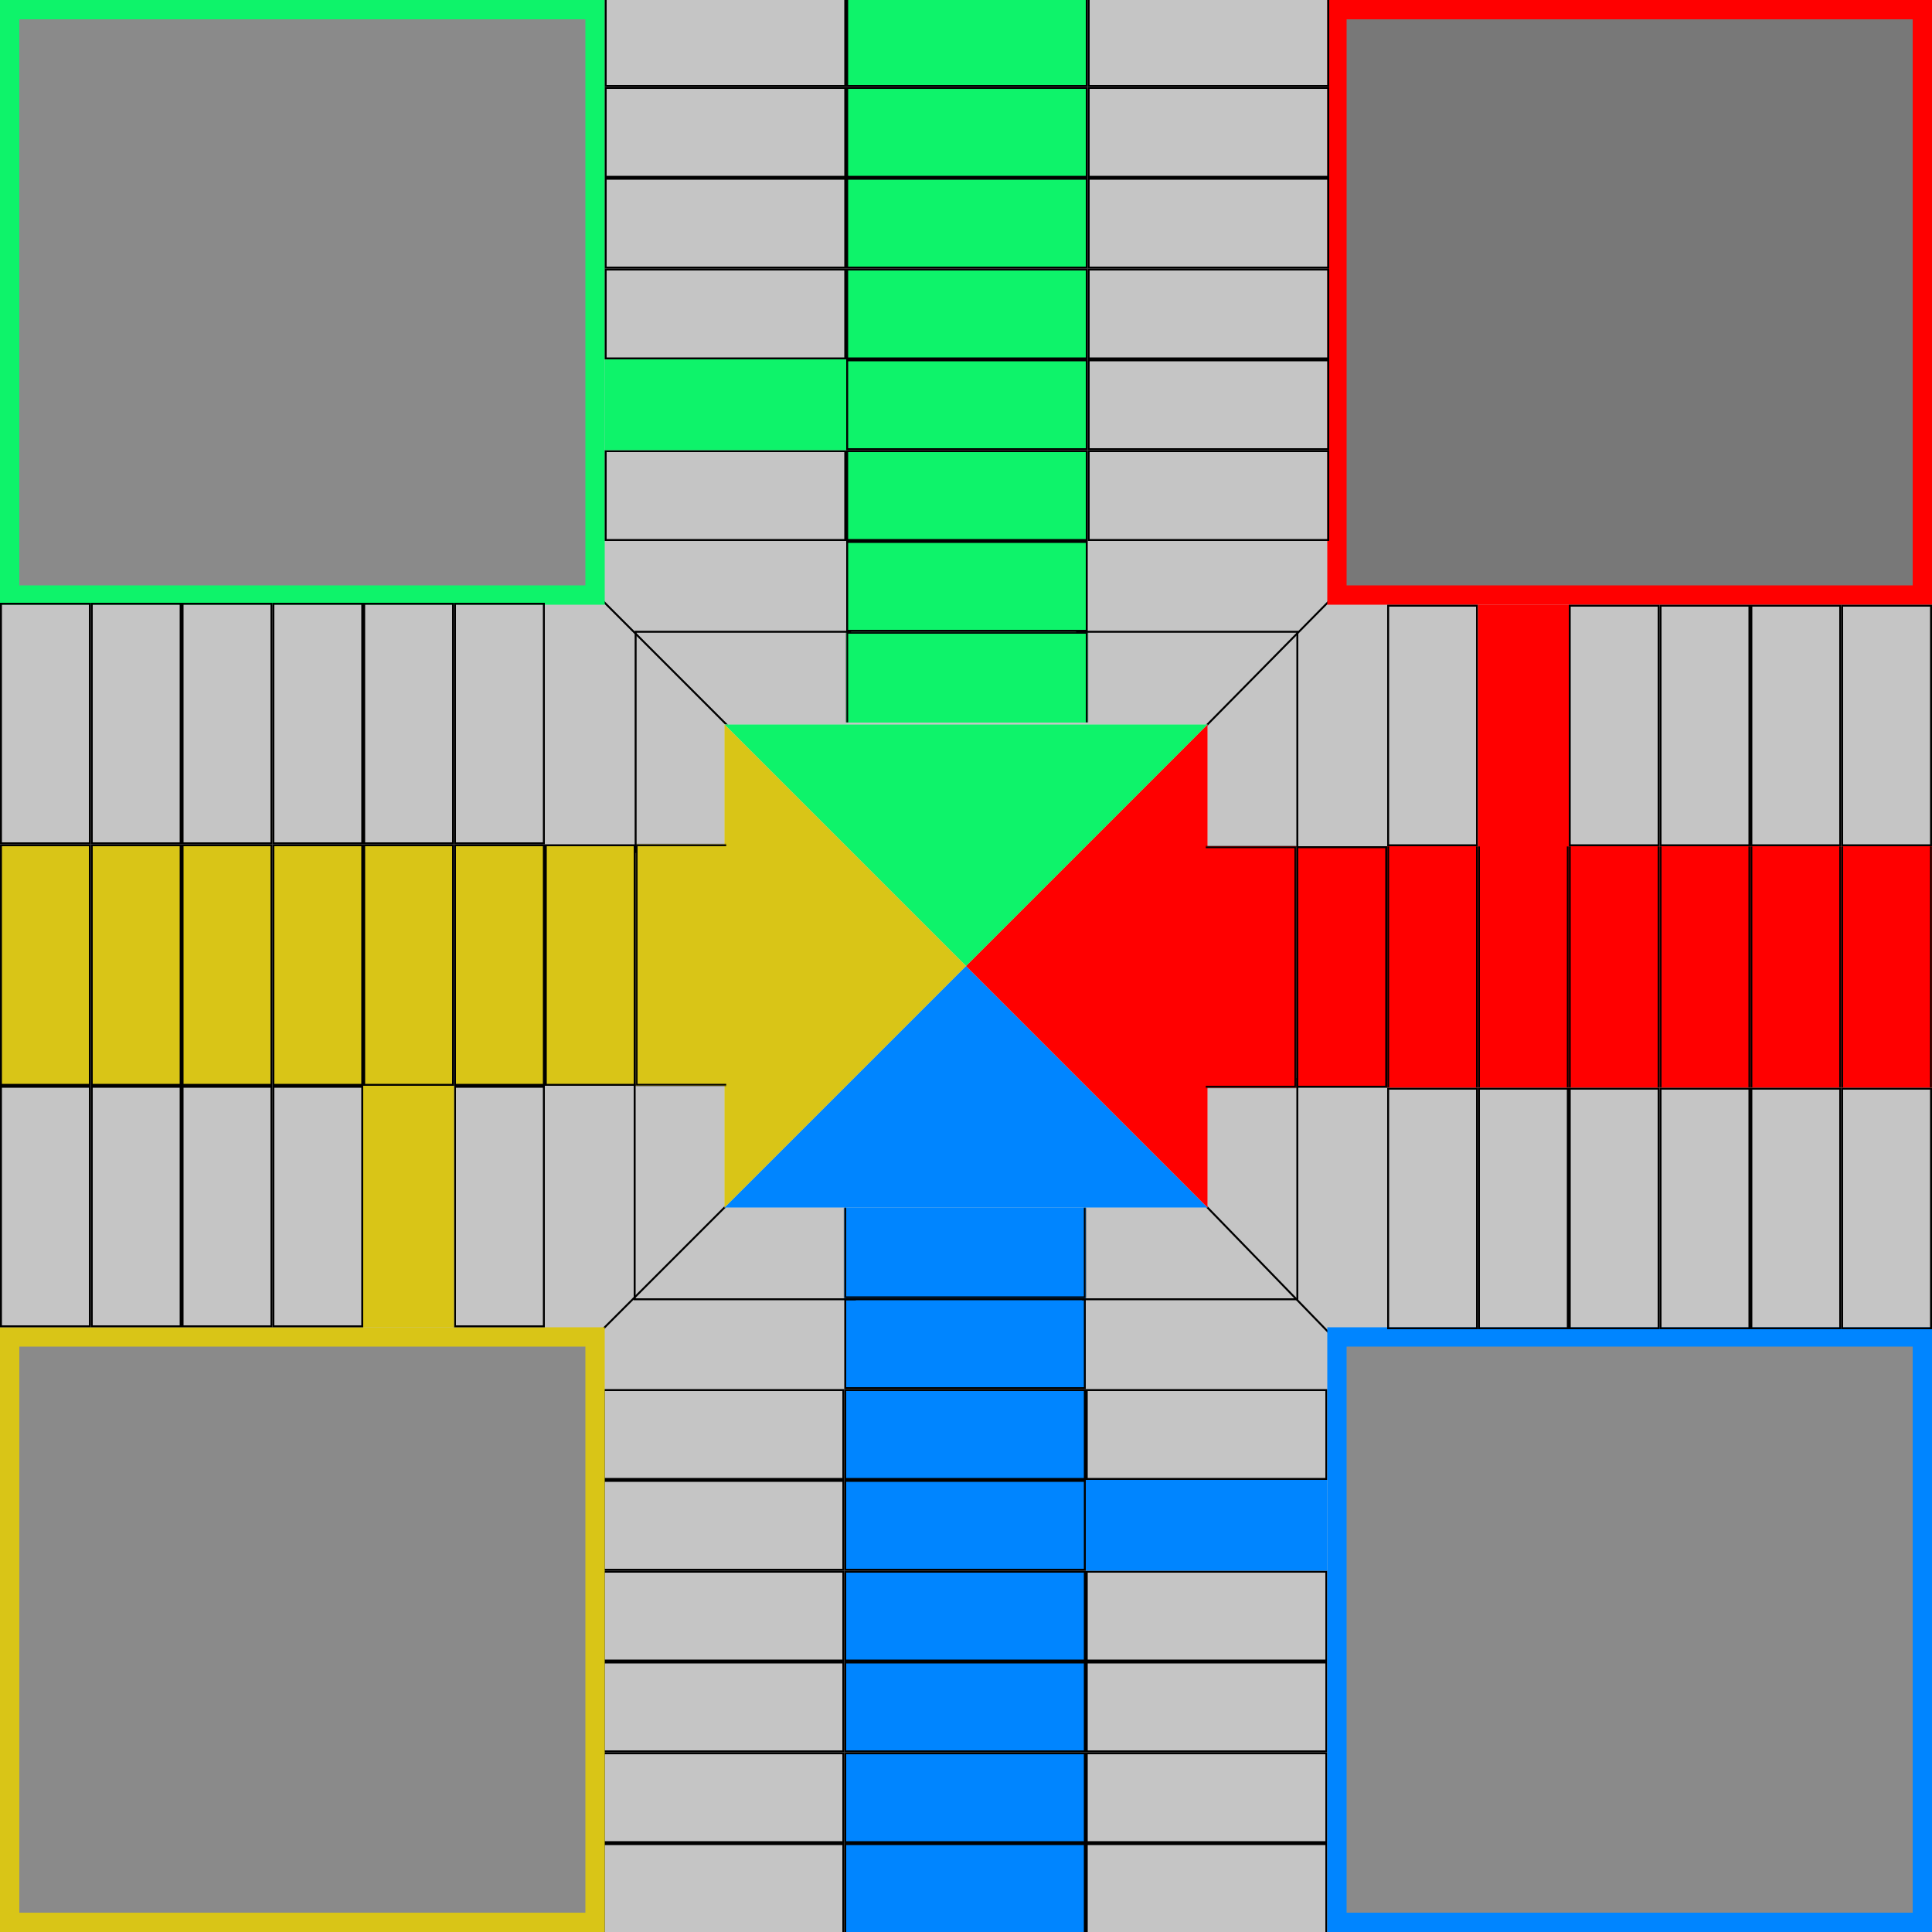 <svg width="1000" height="1000" viewBox="0 0 1000 1000" fill="none" xmlns="http://www.w3.org/2000/svg">
<g clip-path="url(#clip0_328_2)">
<rect width="1000" height="1000" fill="#C5C5C5"/>
<path d="M689 691L624 624" stroke="black"/>
<path d="M309 691L376 624" stroke="black"/>
<path d="M311 310L378 377" stroke="black"/>
<path d="M693 306L622 378" stroke="black"/>
<rect x="375" y="375" width="250" height="250" fill="#D9D9D9"/>
<path d="M500 500L375 625H625L500 500Z" fill="#0085FF"/>
<path d="M500 500L625 625L625 375L500 500Z" fill="#FF0000"/>
<path d="M500 500L625 375L375 375L500 500Z" fill="#0EF36A"/>
<path d="M500 500L375 375L375 625L500 500Z" fill="#D9C517"/>
<mask id="path-10-inside-1_328_2" fill="white">
<path d="M437 625H562V672H437V625Z"/>
</mask>
<path d="M437 625H562V672H437V625Z" fill="#0085FF"/>
<path d="M562 672V673H563V672H562ZM437 672H436V673H437V672ZM561 625V672H563V625H561ZM562 671H437V673H562V671ZM438 672V625H436V672H438Z" fill="black" mask="url(#path-10-inside-1_328_2)"/>
<rect x="437.5" y="813.5" width="124" height="46" fill="#0085FF" stroke="black"/>
<rect x="562.5" y="813.5" width="124" height="46" stroke="black"/>
<rect x="312.5" y="813.5" width="124" height="46" stroke="black"/>
<rect x="437.5" y="719.5" width="124" height="46" fill="#0085FF" stroke="black"/>
<rect x="562.5" y="719.5" width="124" height="46" stroke="black"/>
<rect x="312.5" y="719.5" width="124" height="46" stroke="black"/>
<rect x="437.5" y="907.5" width="124" height="46" fill="#0085FF" stroke="black"/>
<rect x="562.5" y="907.5" width="124" height="46" stroke="black"/>
<rect x="312.5" y="907.5" width="124" height="46" stroke="black"/>
<rect x="437.5" y="672.5" width="124" height="46" fill="#0085FF" stroke="black"/>
<rect x="437.5" y="860.5" width="124" height="46" fill="#0085FF" stroke="black"/>
<rect x="562.5" y="860.5" width="124" height="46" stroke="black"/>
<rect x="312.5" y="860.5" width="124" height="46" stroke="black"/>
<rect x="437.5" y="766.5" width="124" height="46" fill="#0085FF" stroke="black"/>
<rect x="562" y="766" width="125" height="47" fill="#0085FF"/>
<rect x="312.5" y="766.5" width="124" height="46" stroke="black"/>
<rect x="437.5" y="954.5" width="124" height="46" fill="#0085FF" stroke="black"/>
<rect x="562.5" y="954.5" width="124" height="46" stroke="black"/>
<rect x="312.5" y="954.5" width="124" height="46" stroke="black"/>
<rect x="692" y="692" width="303" height="303" fill="#8A8A8A" stroke="#0085FF" stroke-width="10"/>
<rect x="5" y="5" width="303" height="303" fill="#8A8A8A" stroke="#0EF36A" stroke-width="10"/>
<rect x="692" y="5" width="303" height="303" fill="#787878" stroke="#FF0000" stroke-width="10"/>
<rect x="5" y="692" width="303" height="303" fill="#8A8A8A" stroke="#D9C517" stroke-width="10"/>
<mask id="path-35-inside-2_328_2" fill="white">
<path d="M563 374L438 374L438 327L563 327L563 374Z"/>
</mask>
<path d="M563 374L438 374L438 327L563 327L563 374Z" fill="#0EF36A"/>
<path d="M438 327L438 326L437 326L437 327L438 327ZM563 327L564 327L564 326L563 326L563 327ZM439 374L439 327L437 327L437 374L439 374ZM438 328L563 328L563 326L438 326L438 328ZM562 327L562 374L564 374L564 327L562 327Z" fill="black" mask="url(#path-35-inside-2_328_2)"/>
<mask id="path-37-inside-3_328_2" fill="white">
<path d="M376 437L376 562L329 562L329 437L376 437Z"/>
</mask>
<path d="M376 437L376 562L329 562L329 437L376 437Z" fill="#D9C517"/>
<path d="M329 562L328 562L328 563L329 563L329 562ZM329 437L329 436L328 436L328 437L329 437ZM376 561L329 561L329 563L376 563L376 561ZM330 562L330 437L328 437L328 562L330 562ZM329 438L376 438L376 436L329 436L329 438Z" fill="black" mask="url(#path-37-inside-3_328_2)"/>
<mask id="path-39-inside-4_328_2" fill="white">
<path d="M624 563L624 438L671 438L671 563L624 563Z"/>
</mask>
<path d="M624 563L624 438L671 438L671 563L624 563Z" fill="#FF0000"/>
<path d="M671 438L672 438L672 437L671 437L671 438ZM671 563L671 564L672 564L672 563L671 563ZM624 439L671 439L671 437L624 437L624 439ZM670 438L670 563L672 563L672 438L670 438ZM671 562L624 562L624 564L671 564L671 562Z" fill="black" mask="url(#path-39-inside-4_328_2)"/>
<rect x="562.5" y="185.5" width="124" height="46" transform="rotate(-180 562.5 185.5)" fill="#0EF36A" stroke="black"/>
<rect x="187.5" y="437.5" width="124" height="46" transform="rotate(90 187.5 437.5)" fill="#D9C517" stroke="black"/>
<mask id="path-43-inside-5_328_2" fill="white">
<path d="M812 563L812 438L859 438L859 563L812 563Z"/>
</mask>
<path d="M812 563L812 438L859 438L859 563L812 563Z" fill="#FF0000"/>
<path d="M813 563L813 438L811 438L811 563L813 563ZM858 438L858 563L860 563L860 438L858 438Z" fill="black" mask="url(#path-43-inside-5_328_2)"/>
<rect x="437.5" y="185.5" width="124" height="46" transform="rotate(-180 437.5 185.5)" stroke="black"/>
<rect x="187.5" y="562.5" width="124" height="46" transform="rotate(90 187.5 562.5)" stroke="black"/>
<rect x="812.5" y="437.5" width="124" height="46" transform="rotate(-90 812.5 437.5)" stroke="black"/>
<rect x="687.5" y="185.5" width="124" height="46" transform="rotate(-180 687.5 185.5)" stroke="black"/>
<rect x="187.5" y="312.5" width="124" height="46" transform="rotate(90 187.5 312.5)" stroke="black"/>
<rect x="812.5" y="687.5" width="124" height="46" transform="rotate(-90 812.5 687.5)" stroke="black"/>
<rect x="562.5" y="279.5" width="124" height="46" transform="rotate(-180 562.5 279.5)" fill="#0EF36A" stroke="black"/>
<rect x="281.5" y="437.5" width="124" height="46" transform="rotate(90 281.5 437.5)" fill="#D9C517" stroke="black"/>
<mask id="path-53-inside-6_328_2" fill="white">
<path d="M718 563L718 438L765 438L765 563L718 563Z"/>
</mask>
<path d="M718 563L718 438L765 438L765 563L718 563Z" fill="#FF0000"/>
<path d="M719 563L719 438L717 438L717 563L719 563ZM764 438L764 563L766 563L766 438L764 438Z" fill="black" mask="url(#path-53-inside-6_328_2)"/>
<rect x="437.5" y="279.5" width="124" height="46" transform="rotate(-180 437.5 279.5)" stroke="black"/>
<rect x="281.5" y="562.5" width="124" height="46" transform="rotate(90 281.5 562.5)" stroke="black"/>
<rect x="718.5" y="437.5" width="124" height="46" transform="rotate(-90 718.5 437.5)" stroke="black"/>
<rect x="687.5" y="279.5" width="124" height="46" transform="rotate(-180 687.5 279.5)" stroke="black"/>
<rect x="281.5" y="312.5" width="124" height="46" transform="rotate(90 281.5 312.5)" stroke="black"/>
<rect x="718.5" y="687.5" width="124" height="46" transform="rotate(-90 718.5 687.5)" stroke="black"/>
<rect x="562.5" y="91.5" width="124" height="46" transform="rotate(-180 562.5 91.5)" fill="#0EF36A" stroke="black"/>
<rect x="93.5" y="437.5" width="124" height="46" transform="rotate(90 93.5 437.5)" fill="#D9C517" stroke="black"/>
<mask id="path-63-inside-7_328_2" fill="white">
<path d="M906 563L906 438L953 438L953 563L906 563Z"/>
</mask>
<path d="M906 563L906 438L953 438L953 563L906 563Z" fill="#FF0000"/>
<path d="M907 563L907 438L905 438L905 563L907 563ZM952 438L952 563L954 563L954 438L952 438Z" fill="black" mask="url(#path-63-inside-7_328_2)"/>
<rect x="437.5" y="91.5" width="124" height="46" transform="rotate(-180 437.5 91.5)" stroke="black"/>
<rect x="93.5" y="562.5" width="124" height="46" transform="rotate(90 93.5 562.5)" stroke="black"/>
<rect x="906.5" y="437.5" width="124" height="46" transform="rotate(-90 906.5 437.5)" stroke="black"/>
<rect x="687.5" y="91.5" width="124" height="46" transform="rotate(-180 687.5 91.5)" stroke="black"/>
<rect x="93.5" y="312.5" width="124" height="46" transform="rotate(90 93.5 312.5)" stroke="black"/>
<rect x="906.5" y="687.5" width="124" height="46" transform="rotate(-90 906.5 687.5)" stroke="black"/>
<rect x="562.5" y="326.5" width="124" height="46" transform="rotate(-180 562.5 326.5)" fill="#0EF36A" stroke="black"/>
<rect x="328.5" y="437.5" width="124" height="46" transform="rotate(90 328.5 437.5)" fill="#D9C517" stroke="black"/>
<rect x="671.5" y="562.5" width="124" height="46" transform="rotate(-90 671.5 562.5)" fill="#FF0000" stroke="black"/>
<rect x="562.5" y="138.5" width="124" height="46" transform="rotate(-180 562.5 138.5)" fill="#0EF36A" stroke="black"/>
<rect x="140.5" y="437.5" width="124" height="46" transform="rotate(90 140.5 437.5)" fill="#D9C517" stroke="black"/>
<mask id="path-76-inside-8_328_2" fill="white">
<path d="M859 563L859 438L906 438L906 563L859 563Z"/>
</mask>
<path d="M859 563L859 438L906 438L906 563L859 563Z" fill="#FF0000"/>
<path d="M860 563L860 438L858 438L858 563L860 563ZM905 438L905 563L907 563L907 438L905 438Z" fill="black" mask="url(#path-76-inside-8_328_2)"/>
<rect x="437.5" y="138.5" width="124" height="46" transform="rotate(-180 437.5 138.5)" stroke="black"/>
<rect x="140.5" y="562.5" width="124" height="46" transform="rotate(90 140.5 562.5)" stroke="black"/>
<rect x="859.5" y="437.5" width="124" height="46" transform="rotate(-90 859.5 437.5)" stroke="black"/>
<rect x="687.5" y="138.5" width="124" height="46" transform="rotate(-180 687.5 138.5)" stroke="black"/>
<rect x="140.5" y="312.5" width="124" height="46" transform="rotate(90 140.5 312.5)" stroke="black"/>
<rect x="859.5" y="687.5" width="124" height="46" transform="rotate(-90 859.5 687.5)" stroke="black"/>
<rect x="562.5" y="232.5" width="124" height="46" transform="rotate(-180 562.5 232.5)" fill="#0EF36A" stroke="black"/>
<rect x="234.5" y="437.5" width="124" height="46" transform="rotate(90 234.5 437.5)" fill="#D9C517" stroke="black"/>
<mask id="path-86-inside-9_328_2" fill="white">
<path d="M765 563L765 438L812 438L812 563L765 563Z"/>
</mask>
<path d="M765 563L765 438L812 438L812 563L765 563Z" fill="#FF0000"/>
<path d="M766 563L766 438L764 438L764 563L766 563ZM811 438L811 563L813 563L813 438L811 438Z" fill="black" mask="url(#path-86-inside-9_328_2)"/>
<rect x="438" y="233" width="125" height="47" transform="rotate(-180 438 233)" fill="#0EF36A"/>
<rect x="235" y="562" width="125" height="47" transform="rotate(90 235 562)" fill="#D9C517"/>
<rect x="765" y="438" width="125" height="47" transform="rotate(-90 765 438)" fill="#FF0000"/>
<rect x="687.5" y="232.5" width="124" height="46" transform="rotate(-180 687.5 232.5)" stroke="black"/>
<rect x="234.5" y="312.5" width="124" height="46" transform="rotate(90 234.5 312.5)" stroke="black"/>
<rect x="765.5" y="687.5" width="124" height="46" transform="rotate(-90 765.5 687.5)" stroke="black"/>
<rect x="562.5" y="44.5" width="124" height="46" transform="rotate(-180 562.5 44.5)" fill="#0EF36A" stroke="black"/>
<rect x="46.5" y="437.5" width="124" height="46" transform="rotate(90 46.5 437.5)" fill="#D9C517" stroke="black"/>
<mask id="path-96-inside-10_328_2" fill="white">
<path d="M953 563L953 438L1000 438L1000 563L953 563Z"/>
</mask>
<path d="M953 563L953 438L1000 438L1000 563L953 563Z" fill="#FF0000"/>
<path d="M954 563L954 438L952 438L952 563L954 563ZM999 438L999 563L1001 563L1001 438L999 438Z" fill="black" mask="url(#path-96-inside-10_328_2)"/>
<rect x="437.5" y="44.5" width="124" height="46" transform="rotate(-180 437.5 44.5)" stroke="black"/>
<rect x="46.5" y="562.5" width="124" height="46" transform="rotate(90 46.5 562.5)" stroke="black"/>
<rect x="953.5" y="437.5" width="124" height="46" transform="rotate(-90 953.5 437.5)" stroke="black"/>
<rect x="687.5" y="44.5" width="124" height="46" transform="rotate(-180 687.5 44.5)" stroke="black"/>
<rect x="46.5" y="312.5" width="124" height="46" transform="rotate(90 46.5 312.5)" stroke="black"/>
<rect x="953.5" y="687.5" width="124" height="46" transform="rotate(-90 953.5 687.5)" stroke="black"/>
<path d="M560 672.5H671.5V558" stroke="black"/>
<path d="M328.5 561L328.5 672.5L443 672.5" stroke="black"/>
<path d="M440.5 327L329 327L329 441.5" stroke="black"/>
<path d="M671.5 438.5L671.5 327L557 327" stroke="black"/>
</g>
<defs>
<clipPath id="clip0_328_2">
<rect width="1000" height="1000" fill="white"/>
</clipPath>
</defs>
</svg>
